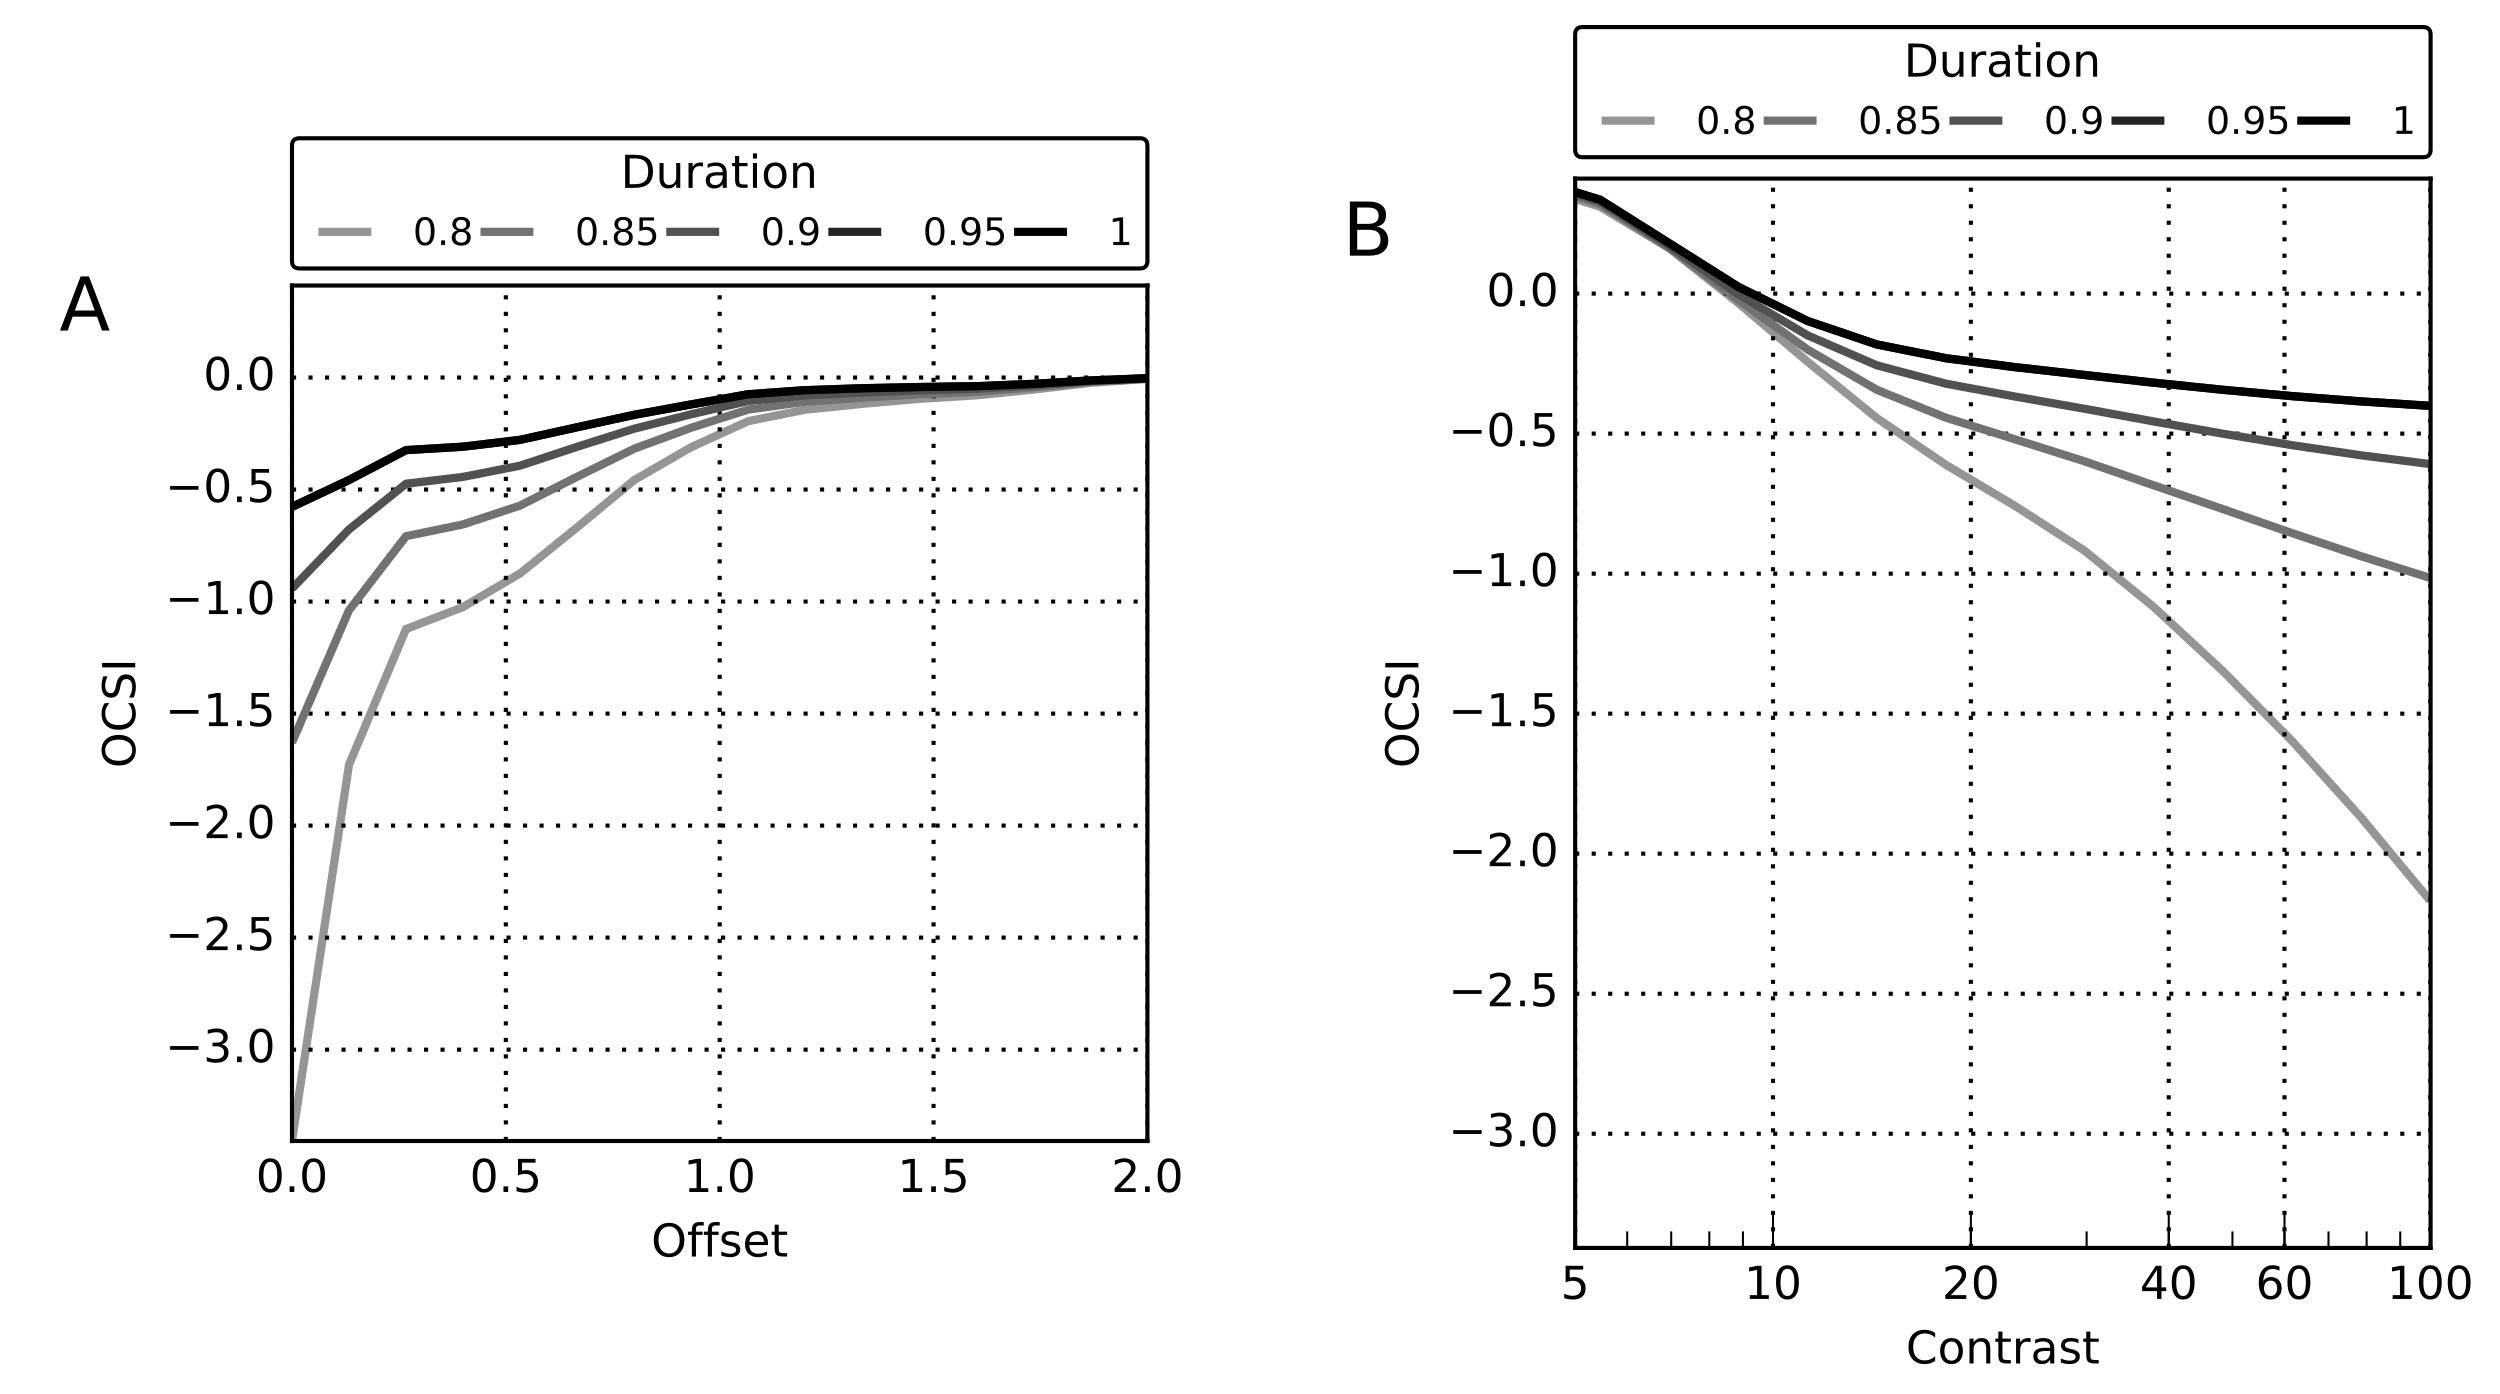 <?xml version="1.0" encoding="utf-8" standalone="no"?>
<!DOCTYPE svg PUBLIC "-//W3C//DTD SVG 1.1//EN"
  "http://www.w3.org/Graphics/SVG/1.1/DTD/svg11.dtd">
<!-- Created with matplotlib (http://matplotlib.org/) -->
<svg height="338pt" version="1.1" viewBox="0 0 606 338" width="606pt" xmlns="http://www.w3.org/2000/svg" xmlns:xlink="http://www.w3.org/1999/xlink">
 <defs>
  <style type="text/css">
*{stroke-linecap:butt;stroke-linejoin:round;stroke-miterlimit:100000;}
  </style>
 </defs>
 <g id="figure_1">
  <g id="patch_1">
   <path d="M 0 338.696 
L 606.807 338.696 
L 606.807 0 
L 0 0 
z
" style="fill:#ffffff;"/>
  </g>
  <g id="axes_1">
   <g id="patch_2">
    <path d="M 70.776 276.576 
L 278.136 276.576 
L 278.136 69.216 
L 70.776 69.216 
L 70.776 276.576 
z
" style="fill:none;"/>
   </g>
   <g id="line2d_1">
    <path clip-path="url(#pa024627ce8)" d="M 70.776 276.576 
L 84.6 185.37 
L 98.424 152.474 
L 112.248 147.143 
L 126.072 138.998 
L 139.896 127.823 
L 153.72 116.373 
L 167.544 108.387 
L 181.368 102.09 
L 195.192 99.302 
L 209.016 97.896 
L 222.84 96.672 
L 236.664 95.832 
L 250.488 94.427 
L 264.312 92.795 
L 278.136 91.844 
" style="fill:none;stroke:#959595;stroke-width:2.0;"/>
   </g>
   <g id="matplotlib.axis_1">
    <g id="xtick_1">
     <g id="line2d_2">
      <path clip-path="url(#pa024627ce8)" d="M 70.776 276.576 
L 70.776 69.216 
" style="fill:none;stroke:#000000;stroke-dasharray:1,3;stroke-dashoffset:0.0;"/>
     </g>
     <g id="line2d_3">
      <defs>
       <path d="M 0 0 
L 0 -0.1 
" id="m8f6ed2fef2" style="stroke:#000000;stroke-width:0.5;"/>
      </defs>
      <g>
       <use style="stroke:#000000;stroke-width:0.5;" x="70.776" xlink:href="#m8f6ed2fef2" y="276.576"/>
      </g>
     </g>
     <g id="text_1">
      <!-- 0.0 -->
      <defs>
       <path d="M 31.781 66.406 
Q 24.172 66.406 20.328 58.906 
Q 16.5 51.422 16.5 36.375 
Q 16.5 21.391 20.328 13.891 
Q 24.172 6.391 31.781 6.391 
Q 39.453 6.391 43.281 13.891 
Q 47.125 21.391 47.125 36.375 
Q 47.125 51.422 43.281 58.906 
Q 39.453 66.406 31.781 66.406 
M 31.781 74.219 
Q 44.047 74.219 50.516 64.516 
Q 56.984 54.828 56.984 36.375 
Q 56.984 17.969 50.516 8.266 
Q 44.047 -1.422 31.781 -1.422 
Q 19.531 -1.422 13.062 8.266 
Q 6.594 17.969 6.594 36.375 
Q 6.594 54.828 13.062 64.516 
Q 19.531 74.219 31.781 74.219 
" id="DejaVuSans-30"/>
       <path d="M 10.688 12.406 
L 21 12.406 
L 21 0 
L 10.688 0 
z
" id="DejaVuSans-2e"/>
      </defs>
      <g transform="translate(62.029 288.934)scale(0.11 -0.11)">
       <use xlink:href="#DejaVuSans-30"/>
       <use x="63.623" xlink:href="#DejaVuSans-2e"/>
       <use x="95.41" xlink:href="#DejaVuSans-30"/>
      </g>
     </g>
    </g>
    <g id="xtick_2">
     <g id="line2d_4">
      <path clip-path="url(#pa024627ce8)" d="M 122.616 276.576 
L 122.616 69.216 
" style="fill:none;stroke:#000000;stroke-dasharray:1,3;stroke-dashoffset:0.0;"/>
     </g>
     <g id="line2d_5">
      <g>
       <use style="stroke:#000000;stroke-width:0.5;" x="122.616" xlink:href="#m8f6ed2fef2" y="276.576"/>
      </g>
     </g>
     <g id="text_2">
      <!-- 0.5 -->
      <defs>
       <path d="M 10.797 72.906 
L 49.516 72.906 
L 49.516 64.594 
L 19.828 64.594 
L 19.828 46.734 
Q 21.969 47.469 24.109 47.828 
Q 26.266 48.188 28.422 48.188 
Q 40.625 48.188 47.75 41.5 
Q 54.891 34.812 54.891 23.391 
Q 54.891 11.625 47.562 5.094 
Q 40.234 -1.422 26.906 -1.422 
Q 22.312 -1.422 17.547 -0.641 
Q 12.797 0.141 7.719 1.703 
L 7.719 11.625 
Q 12.109 9.234 16.797 8.062 
Q 21.484 6.891 26.703 6.891 
Q 35.156 6.891 40.078 11.328 
Q 45.016 15.766 45.016 23.391 
Q 45.016 31 40.078 35.438 
Q 35.156 39.891 26.703 39.891 
Q 22.75 39.891 18.812 39.016 
Q 14.891 38.141 10.797 36.281 
z
" id="DejaVuSans-35"/>
      </defs>
      <g transform="translate(113.869 288.934)scale(0.11 -0.11)">
       <use xlink:href="#DejaVuSans-30"/>
       <use x="63.623" xlink:href="#DejaVuSans-2e"/>
       <use x="95.41" xlink:href="#DejaVuSans-35"/>
      </g>
     </g>
    </g>
    <g id="xtick_3">
     <g id="line2d_6">
      <path clip-path="url(#pa024627ce8)" d="M 174.456 276.576 
L 174.456 69.216 
" style="fill:none;stroke:#000000;stroke-dasharray:1,3;stroke-dashoffset:0.0;"/>
     </g>
     <g id="line2d_7">
      <g>
       <use style="stroke:#000000;stroke-width:0.5;" x="174.456" xlink:href="#m8f6ed2fef2" y="276.576"/>
      </g>
     </g>
     <g id="text_3">
      <!-- 1.0 -->
      <defs>
       <path d="M 12.406 8.297 
L 28.516 8.297 
L 28.516 63.922 
L 10.984 60.406 
L 10.984 69.391 
L 28.422 72.906 
L 38.281 72.906 
L 38.281 8.297 
L 54.391 8.297 
L 54.391 0 
L 12.406 0 
z
" id="DejaVuSans-31"/>
      </defs>
      <g transform="translate(165.709 288.934)scale(0.11 -0.11)">
       <use xlink:href="#DejaVuSans-31"/>
       <use x="63.623" xlink:href="#DejaVuSans-2e"/>
       <use x="95.41" xlink:href="#DejaVuSans-30"/>
      </g>
     </g>
    </g>
    <g id="xtick_4">
     <g id="line2d_8">
      <path clip-path="url(#pa024627ce8)" d="M 226.296 276.576 
L 226.296 69.216 
" style="fill:none;stroke:#000000;stroke-dasharray:1,3;stroke-dashoffset:0.0;"/>
     </g>
     <g id="line2d_9">
      <g>
       <use style="stroke:#000000;stroke-width:0.5;" x="226.296" xlink:href="#m8f6ed2fef2" y="276.576"/>
      </g>
     </g>
     <g id="text_4">
      <!-- 1.5 -->
      <g transform="translate(217.549 288.934)scale(0.11 -0.11)">
       <use xlink:href="#DejaVuSans-31"/>
       <use x="63.623" xlink:href="#DejaVuSans-2e"/>
       <use x="95.41" xlink:href="#DejaVuSans-35"/>
      </g>
     </g>
    </g>
    <g id="xtick_5">
     <g id="line2d_10">
      <path clip-path="url(#pa024627ce8)" d="M 278.136 276.576 
L 278.136 69.216 
" style="fill:none;stroke:#000000;stroke-dasharray:1,3;stroke-dashoffset:0.0;"/>
     </g>
     <g id="line2d_11">
      <g>
       <use style="stroke:#000000;stroke-width:0.5;" x="278.136" xlink:href="#m8f6ed2fef2" y="276.576"/>
      </g>
     </g>
     <g id="text_5">
      <!-- 2.0 -->
      <defs>
       <path d="M 19.188 8.297 
L 53.609 8.297 
L 53.609 0 
L 7.328 0 
L 7.328 8.297 
Q 12.938 14.109 22.625 23.891 
Q 32.328 33.688 34.812 36.531 
Q 39.547 41.844 41.422 45.531 
Q 43.312 49.219 43.312 52.781 
Q 43.312 58.594 39.234 62.25 
Q 35.156 65.922 28.609 65.922 
Q 23.969 65.922 18.812 64.312 
Q 13.672 62.703 7.812 59.422 
L 7.812 69.391 
Q 13.766 71.781 18.938 73 
Q 24.125 74.219 28.422 74.219 
Q 39.75 74.219 46.484 68.547 
Q 53.219 62.891 53.219 53.422 
Q 53.219 48.922 51.531 44.891 
Q 49.859 40.875 45.406 35.406 
Q 44.188 33.984 37.641 27.219 
Q 31.109 20.453 19.188 8.297 
" id="DejaVuSans-32"/>
      </defs>
      <g transform="translate(269.389 288.934)scale(0.11 -0.11)">
       <use xlink:href="#DejaVuSans-32"/>
       <use x="63.623" xlink:href="#DejaVuSans-2e"/>
       <use x="95.41" xlink:href="#DejaVuSans-30"/>
      </g>
     </g>
    </g>
    <g id="text_6">
     <!-- Offset -->
     <defs>
      <path d="M 37.109 75.984 
L 37.109 68.5 
L 28.516 68.5 
Q 23.688 68.5 21.797 66.547 
Q 19.922 64.594 19.922 59.516 
L 19.922 54.688 
L 34.719 54.688 
L 34.719 47.703 
L 19.922 47.703 
L 19.922 0 
L 10.891 0 
L 10.891 47.703 
L 2.297 47.703 
L 2.297 54.688 
L 10.891 54.688 
L 10.891 58.5 
Q 10.891 67.625 15.141 71.797 
Q 19.391 75.984 28.609 75.984 
z
" id="DejaVuSans-66"/>
      <path d="M 18.312 70.219 
L 18.312 54.688 
L 36.812 54.688 
L 36.812 47.703 
L 18.312 47.703 
L 18.312 18.016 
Q 18.312 11.328 20.141 9.422 
Q 21.969 7.516 27.594 7.516 
L 36.812 7.516 
L 36.812 0 
L 27.594 0 
Q 17.188 0 13.234 3.875 
Q 9.281 7.766 9.281 18.016 
L 9.281 47.703 
L 2.688 47.703 
L 2.688 54.688 
L 9.281 54.688 
L 9.281 70.219 
z
" id="DejaVuSans-74"/>
      <path d="M 39.406 66.219 
Q 28.656 66.219 22.328 58.203 
Q 16.016 50.203 16.016 36.375 
Q 16.016 22.609 22.328 14.594 
Q 28.656 6.594 39.406 6.594 
Q 50.141 6.594 56.422 14.594 
Q 62.703 22.609 62.703 36.375 
Q 62.703 50.203 56.422 58.203 
Q 50.141 66.219 39.406 66.219 
M 39.406 74.219 
Q 54.734 74.219 63.906 63.938 
Q 73.094 53.656 73.094 36.375 
Q 73.094 19.141 63.906 8.859 
Q 54.734 -1.422 39.406 -1.422 
Q 24.031 -1.422 14.812 8.828 
Q 5.609 19.094 5.609 36.375 
Q 5.609 53.656 14.812 63.938 
Q 24.031 74.219 39.406 74.219 
" id="DejaVuSans-4f"/>
      <path d="M 56.203 29.594 
L 56.203 25.203 
L 14.891 25.203 
Q 15.484 15.922 20.484 11.062 
Q 25.484 6.203 34.422 6.203 
Q 39.594 6.203 44.453 7.469 
Q 49.312 8.734 54.109 11.281 
L 54.109 2.781 
Q 49.266 0.734 44.188 -0.344 
Q 39.109 -1.422 33.891 -1.422 
Q 20.797 -1.422 13.156 6.188 
Q 5.516 13.812 5.516 26.812 
Q 5.516 40.234 12.766 48.109 
Q 20.016 56 32.328 56 
Q 43.359 56 49.781 48.891 
Q 56.203 41.797 56.203 29.594 
M 47.219 32.234 
Q 47.125 39.594 43.094 43.984 
Q 39.062 48.391 32.422 48.391 
Q 24.906 48.391 20.391 44.141 
Q 15.875 39.891 15.188 32.172 
z
" id="DejaVuSans-65"/>
      <path d="M 44.281 53.078 
L 44.281 44.578 
Q 40.484 46.531 36.375 47.5 
Q 32.281 48.484 27.875 48.484 
Q 21.188 48.484 17.844 46.438 
Q 14.5 44.391 14.5 40.281 
Q 14.5 37.156 16.891 35.375 
Q 19.281 33.594 26.516 31.984 
L 29.594 31.297 
Q 39.156 29.25 43.188 25.516 
Q 47.219 21.781 47.219 15.094 
Q 47.219 7.469 41.188 3.016 
Q 35.156 -1.422 24.609 -1.422 
Q 20.219 -1.422 15.453 -0.562 
Q 10.688 0.297 5.422 2 
L 5.422 11.281 
Q 10.406 8.688 15.234 7.391 
Q 20.062 6.109 24.812 6.109 
Q 31.156 6.109 34.562 8.281 
Q 37.984 10.453 37.984 14.406 
Q 37.984 18.062 35.516 20.016 
Q 33.062 21.969 24.703 23.781 
L 21.578 24.516 
Q 13.234 26.266 9.516 29.906 
Q 5.812 33.547 5.812 39.891 
Q 5.812 47.609 11.281 51.797 
Q 16.75 56 26.812 56 
Q 31.781 56 36.172 55.266 
Q 40.578 54.547 44.281 53.078 
" id="DejaVuSans-73"/>
     </defs>
     <g transform="translate(157.849 304.58)scale(0.11 -0.11)">
      <use xlink:href="#DejaVuSans-4f"/>
      <use x="78.711" xlink:href="#DejaVuSans-66"/>
      <use x="113.916" xlink:href="#DejaVuSans-66"/>
      <use x="149.121" xlink:href="#DejaVuSans-73"/>
      <use x="201.221" xlink:href="#DejaVuSans-65"/>
      <use x="262.744" xlink:href="#DejaVuSans-74"/>
     </g>
    </g>
   </g>
   <g id="matplotlib.axis_2">
    <g id="ytick_1">
     <g id="line2d_12">
      <path clip-path="url(#pa024627ce8)" d="M 70.776 254.434 
L 278.136 254.434 
" style="fill:none;stroke:#000000;stroke-dasharray:1,3;stroke-dashoffset:0.0;"/>
     </g>
     <g id="line2d_13">
      <defs>
       <path d="M 0 0 
L 0.1 0 
" id="md70d9ccca6" style="stroke:#000000;stroke-width:0.5;"/>
      </defs>
      <g>
       <use style="stroke:#000000;stroke-width:0.5;" x="70.776" xlink:href="#md70d9ccca6" y="254.434"/>
      </g>
     </g>
     <g id="text_7">
      <!-- −3.0 -->
      <defs>
       <path d="M 40.578 39.312 
Q 47.656 37.797 51.625 33 
Q 55.609 28.219 55.609 21.188 
Q 55.609 10.406 48.188 4.484 
Q 40.766 -1.422 27.094 -1.422 
Q 22.516 -1.422 17.656 -0.516 
Q 12.797 0.391 7.625 2.203 
L 7.625 11.719 
Q 11.719 9.328 16.594 8.109 
Q 21.484 6.891 26.812 6.891 
Q 36.078 6.891 40.938 10.547 
Q 45.797 14.203 45.797 21.188 
Q 45.797 27.641 41.281 31.266 
Q 36.766 34.906 28.719 34.906 
L 20.219 34.906 
L 20.219 43.016 
L 29.109 43.016 
Q 36.375 43.016 40.234 45.922 
Q 44.094 48.828 44.094 54.297 
Q 44.094 59.906 40.109 62.906 
Q 36.141 65.922 28.719 65.922 
Q 24.656 65.922 20.016 65.031 
Q 15.375 64.156 9.812 62.312 
L 9.812 71.094 
Q 15.438 72.656 20.344 73.438 
Q 25.25 74.219 29.594 74.219 
Q 40.828 74.219 47.359 69.109 
Q 53.906 64.016 53.906 55.328 
Q 53.906 49.266 50.438 45.094 
Q 46.969 40.922 40.578 39.312 
" id="DejaVuSans-33"/>
       <path d="M 10.594 35.5 
L 73.188 35.5 
L 73.188 27.203 
L 10.594 27.203 
z
" id="DejaVuSans-2212"/>
      </defs>
      <g transform="translate(40.065 257.469)scale(0.11 -0.11)">
       <use xlink:href="#DejaVuSans-2212"/>
       <use x="83.789" xlink:href="#DejaVuSans-33"/>
       <use x="147.412" xlink:href="#DejaVuSans-2e"/>
       <use x="179.199" xlink:href="#DejaVuSans-30"/>
      </g>
     </g>
    </g>
    <g id="ytick_2">
     <g id="line2d_14">
      <path clip-path="url(#pa024627ce8)" d="M 70.776 227.28 
L 278.136 227.28 
" style="fill:none;stroke:#000000;stroke-dasharray:1,3;stroke-dashoffset:0.0;"/>
     </g>
     <g id="line2d_15">
      <g>
       <use style="stroke:#000000;stroke-width:0.5;" x="70.776" xlink:href="#md70d9ccca6" y="227.28"/>
      </g>
     </g>
     <g id="text_8">
      <!-- −2.5 -->
      <g transform="translate(40.065 230.316)scale(0.11 -0.11)">
       <use xlink:href="#DejaVuSans-2212"/>
       <use x="83.789" xlink:href="#DejaVuSans-32"/>
       <use x="147.412" xlink:href="#DejaVuSans-2e"/>
       <use x="179.199" xlink:href="#DejaVuSans-35"/>
      </g>
     </g>
    </g>
    <g id="ytick_3">
     <g id="line2d_16">
      <path clip-path="url(#pa024627ce8)" d="M 70.776 200.127 
L 278.136 200.127 
" style="fill:none;stroke:#000000;stroke-dasharray:1,3;stroke-dashoffset:0.0;"/>
     </g>
     <g id="line2d_17">
      <g>
       <use style="stroke:#000000;stroke-width:0.5;" x="70.776" xlink:href="#md70d9ccca6" y="200.127"/>
      </g>
     </g>
     <g id="text_9">
      <!-- −2.0 -->
      <g transform="translate(40.065 203.162)scale(0.11 -0.11)">
       <use xlink:href="#DejaVuSans-2212"/>
       <use x="83.789" xlink:href="#DejaVuSans-32"/>
       <use x="147.412" xlink:href="#DejaVuSans-2e"/>
       <use x="179.199" xlink:href="#DejaVuSans-30"/>
      </g>
     </g>
    </g>
    <g id="ytick_4">
     <g id="line2d_18">
      <path clip-path="url(#pa024627ce8)" d="M 70.776 172.973 
L 278.136 172.973 
" style="fill:none;stroke:#000000;stroke-dasharray:1,3;stroke-dashoffset:0.0;"/>
     </g>
     <g id="line2d_19">
      <g>
       <use style="stroke:#000000;stroke-width:0.5;" x="70.776" xlink:href="#md70d9ccca6" y="172.973"/>
      </g>
     </g>
     <g id="text_10">
      <!-- −1.5 -->
      <g transform="translate(40.065 176.009)scale(0.11 -0.11)">
       <use xlink:href="#DejaVuSans-2212"/>
       <use x="83.789" xlink:href="#DejaVuSans-31"/>
       <use x="147.412" xlink:href="#DejaVuSans-2e"/>
       <use x="179.199" xlink:href="#DejaVuSans-35"/>
      </g>
     </g>
    </g>
    <g id="ytick_5">
     <g id="line2d_20">
      <path clip-path="url(#pa024627ce8)" d="M 70.776 145.82 
L 278.136 145.82 
" style="fill:none;stroke:#000000;stroke-dasharray:1,3;stroke-dashoffset:0.0;"/>
     </g>
     <g id="line2d_21">
      <g>
       <use style="stroke:#000000;stroke-width:0.5;" x="70.776" xlink:href="#md70d9ccca6" y="145.82"/>
      </g>
     </g>
     <g id="text_11">
      <!-- −1.0 -->
      <g transform="translate(40.065 148.855)scale(0.11 -0.11)">
       <use xlink:href="#DejaVuSans-2212"/>
       <use x="83.789" xlink:href="#DejaVuSans-31"/>
       <use x="147.412" xlink:href="#DejaVuSans-2e"/>
       <use x="179.199" xlink:href="#DejaVuSans-30"/>
      </g>
     </g>
    </g>
    <g id="ytick_6">
     <g id="line2d_22">
      <path clip-path="url(#pa024627ce8)" d="M 70.776 118.666 
L 278.136 118.666 
" style="fill:none;stroke:#000000;stroke-dasharray:1,3;stroke-dashoffset:0.0;"/>
     </g>
     <g id="line2d_23">
      <g>
       <use style="stroke:#000000;stroke-width:0.5;" x="70.776" xlink:href="#md70d9ccca6" y="118.666"/>
      </g>
     </g>
     <g id="text_12">
      <!-- −0.5 -->
      <g transform="translate(40.065 121.702)scale(0.11 -0.11)">
       <use xlink:href="#DejaVuSans-2212"/>
       <use x="83.789" xlink:href="#DejaVuSans-30"/>
       <use x="147.412" xlink:href="#DejaVuSans-2e"/>
       <use x="179.199" xlink:href="#DejaVuSans-35"/>
      </g>
     </g>
    </g>
    <g id="ytick_7">
     <g id="line2d_24">
      <path clip-path="url(#pa024627ce8)" d="M 70.776 91.513 
L 278.136 91.513 
" style="fill:none;stroke:#000000;stroke-dasharray:1,3;stroke-dashoffset:0.0;"/>
     </g>
     <g id="line2d_25">
      <g>
       <use style="stroke:#000000;stroke-width:0.5;" x="70.776" xlink:href="#md70d9ccca6" y="91.513"/>
      </g>
     </g>
     <g id="text_13">
      <!-- 0.0 -->
      <g transform="translate(49.283 94.548)scale(0.11 -0.11)">
       <use xlink:href="#DejaVuSans-30"/>
       <use x="63.623" xlink:href="#DejaVuSans-2e"/>
       <use x="95.41" xlink:href="#DejaVuSans-30"/>
      </g>
     </g>
    </g>
    <g id="text_14">
     <!-- OCSI -->
     <defs>
      <path d="M 53.516 70.516 
L 53.516 60.891 
Q 47.906 63.578 42.922 64.891 
Q 37.938 66.219 33.297 66.219 
Q 25.25 66.219 20.875 63.094 
Q 16.5 59.969 16.5 54.203 
Q 16.5 49.359 19.406 46.891 
Q 22.312 44.438 30.422 42.922 
L 36.375 41.703 
Q 47.406 39.594 52.656 34.297 
Q 57.906 29 57.906 20.125 
Q 57.906 9.516 50.797 4.047 
Q 43.703 -1.422 29.984 -1.422 
Q 24.812 -1.422 18.969 -0.25 
Q 13.141 0.922 6.891 3.219 
L 6.891 13.375 
Q 12.891 10.016 18.656 8.297 
Q 24.422 6.594 29.984 6.594 
Q 38.422 6.594 43.016 9.906 
Q 47.609 13.234 47.609 19.391 
Q 47.609 24.75 44.312 27.781 
Q 41.016 30.812 33.5 32.328 
L 27.484 33.5 
Q 16.453 35.688 11.516 40.375 
Q 6.594 45.062 6.594 53.422 
Q 6.594 63.094 13.406 68.656 
Q 20.219 74.219 32.172 74.219 
Q 37.312 74.219 42.625 73.281 
Q 47.953 72.359 53.516 70.516 
" id="DejaVuSans-53"/>
      <path d="M 9.812 72.906 
L 19.672 72.906 
L 19.672 0 
L 9.812 0 
z
" id="DejaVuSans-49"/>
      <path d="M 64.406 67.281 
L 64.406 56.891 
Q 59.422 61.531 53.781 63.812 
Q 48.141 66.109 41.797 66.109 
Q 29.297 66.109 22.656 58.469 
Q 16.016 50.828 16.016 36.375 
Q 16.016 21.969 22.656 14.328 
Q 29.297 6.688 41.797 6.688 
Q 48.141 6.688 53.781 8.984 
Q 59.422 11.281 64.406 15.922 
L 64.406 5.609 
Q 59.234 2.094 53.438 0.328 
Q 47.656 -1.422 41.219 -1.422 
Q 24.656 -1.422 15.125 8.703 
Q 5.609 18.844 5.609 36.375 
Q 5.609 53.953 15.125 64.078 
Q 24.656 74.219 41.219 74.219 
Q 47.75 74.219 53.531 72.484 
Q 59.328 70.75 64.406 67.281 
" id="DejaVuSans-43"/>
     </defs>
     <g transform="translate(32.777 186.18)rotate(-90.0)scale(0.11 -0.11)">
      <use xlink:href="#DejaVuSans-4f"/>
      <use x="78.711" xlink:href="#DejaVuSans-43"/>
      <use x="148.535" xlink:href="#DejaVuSans-53"/>
      <use x="212.012" xlink:href="#DejaVuSans-49"/>
     </g>
    </g>
   </g>
   <g id="line2d_26">
    <path clip-path="url(#pa024627ce8)" d="M 70.776 179.98 
L 84.6 147.935 
L 98.424 129.967 
L 112.248 127.109 
L 126.072 122.548 
L 139.896 115.558 
L 153.72 108.763 
L 167.544 103.675 
L 181.368 99.283 
L 195.192 97.37 
L 209.016 96.417 
L 222.84 95.575 
L 236.664 94.974 
L 250.488 93.901 
L 264.312 92.575 
L 278.136 91.782 
" style="fill:none;stroke:#727272;stroke-width:2.0;"/>
   </g>
   <g id="line2d_27">
    <path clip-path="url(#pa024627ce8)" d="M 70.776 142.672 
L 84.6 128.337 
L 98.424 117.252 
L 112.248 115.595 
L 126.072 112.868 
L 139.896 108.299 
L 153.72 103.916 
L 167.544 100.416 
L 181.368 97.184 
L 195.192 95.84 
L 209.016 95.165 
L 222.84 94.626 
L 236.664 94.236 
L 250.488 93.445 
L 264.312 92.386 
L 278.136 91.728 
" style="fill:none;stroke:#515151;stroke-width:2.0;"/>
   </g>
   <g id="patch_3">
    <path d="M 70.776 69.216 
L 278.136 69.216 
" style="fill:none;stroke:#000000;stroke-linecap:square;stroke-linejoin:miter;"/>
   </g>
   <g id="patch_4">
    <path d="M 278.136 276.576 
L 278.136 69.216 
" style="fill:none;stroke:#000000;stroke-linecap:square;stroke-linejoin:miter;"/>
   </g>
   <g id="patch_5">
    <path d="M 70.776 276.576 
L 278.136 276.576 
" style="fill:none;stroke:#000000;stroke-linecap:square;stroke-linejoin:miter;"/>
   </g>
   <g id="patch_6">
    <path d="M 70.776 276.576 
L 70.776 69.216 
" style="fill:none;stroke:#000000;stroke-linecap:square;stroke-linejoin:miter;"/>
   </g>
   <g id="line2d_28">
    <path clip-path="url(#pa024627ce8)" d="M 70.776 122.869 
L 84.6 116.35 
L 98.424 109.104 
L 112.248 108.274 
L 126.072 106.618 
L 139.896 103.562 
L 153.72 100.55 
L 167.544 98.025 
L 181.368 95.563 
L 195.192 94.577 
L 209.016 94.113 
L 222.84 93.821 
L 236.664 93.613 
L 250.488 93.054 
L 264.312 92.222 
L 278.136 91.678 
" style="fill:none;stroke:#242424;stroke-width:2.0;"/>
   </g>
   <g id="line2d_29">
    <path clip-path="url(#pa024627ce8)" d="M 70.776 122.869 
L 84.6 116.35 
L 98.424 109.104 
L 112.248 108.274 
L 126.072 106.618 
L 139.896 103.562 
L 153.72 100.55 
L 167.544 98.025 
L 181.368 95.563 
L 195.192 94.577 
L 209.016 94.113 
L 222.84 93.821 
L 236.664 93.613 
L 250.488 93.054 
L 264.312 92.222 
L 278.136 91.678 
" style="fill:none;stroke:#000000;stroke-width:2.0;"/>
   </g>
   <g id="text_15">
    <!-- A -->
    <defs>
     <path d="M 34.188 63.188 
L 20.797 26.906 
L 47.609 26.906 
z
M 28.609 72.906 
L 39.797 72.906 
L 67.578 0 
L 57.328 0 
L 50.688 18.703 
L 17.828 18.703 
L 11.188 0 
L 0.781 0 
z
" id="DejaVuSans-41"/>
    </defs>
    <g transform="translate(14.4 80.12)scale(0.18 -0.18)">
     <use xlink:href="#DejaVuSans-41"/>
    </g>
   </g>
   <g id="legend_1">
    <g id="patch_7">
     <path d="M 72.609 65.069 
L 276.303 65.069 
Q 278.136 65.069 278.136 63.236 
L 278.136 35.343 
Q 278.136 33.511 276.303 33.511 
L 72.609 33.511 
Q 70.776 33.511 70.776 35.343 
L 70.776 63.236 
Q 70.776 65.069 72.609 65.069 
z
" style="fill:#ffffff;stroke:#000000;stroke-linejoin:miter;"/>
    </g>
    <g id="text_16">
     <!-- Duration -->
     <defs>
      <path d="M 30.609 48.391 
Q 23.391 48.391 19.188 42.75 
Q 14.984 37.109 14.984 27.297 
Q 14.984 17.484 19.156 11.844 
Q 23.344 6.203 30.609 6.203 
Q 37.797 6.203 41.984 11.859 
Q 46.188 17.531 46.188 27.297 
Q 46.188 37.016 41.984 42.703 
Q 37.797 48.391 30.609 48.391 
M 30.609 56 
Q 42.328 56 49.016 48.375 
Q 55.719 40.766 55.719 27.297 
Q 55.719 13.875 49.016 6.219 
Q 42.328 -1.422 30.609 -1.422 
Q 18.844 -1.422 12.172 6.219 
Q 5.516 13.875 5.516 27.297 
Q 5.516 40.766 12.172 48.375 
Q 18.844 56 30.609 56 
" id="DejaVuSans-6f"/>
      <path d="M 54.891 33.016 
L 54.891 0 
L 45.906 0 
L 45.906 32.719 
Q 45.906 40.484 42.875 44.328 
Q 39.844 48.188 33.797 48.188 
Q 26.516 48.188 22.312 43.547 
Q 18.109 38.922 18.109 30.906 
L 18.109 0 
L 9.078 0 
L 9.078 54.688 
L 18.109 54.688 
L 18.109 46.188 
Q 21.344 51.125 25.703 53.562 
Q 30.078 56 35.797 56 
Q 45.219 56 50.047 50.172 
Q 54.891 44.344 54.891 33.016 
" id="DejaVuSans-6e"/>
      <path d="M 19.672 64.797 
L 19.672 8.109 
L 31.594 8.109 
Q 46.688 8.109 53.688 14.938 
Q 60.688 21.781 60.688 36.531 
Q 60.688 51.172 53.688 57.984 
Q 46.688 64.797 31.594 64.797 
z
M 9.812 72.906 
L 30.078 72.906 
Q 51.266 72.906 61.172 64.094 
Q 71.094 55.281 71.094 36.531 
Q 71.094 17.672 61.125 8.828 
Q 51.172 0 30.078 0 
L 9.812 0 
z
" id="DejaVuSans-44"/>
      <path d="M 9.422 54.688 
L 18.406 54.688 
L 18.406 0 
L 9.422 0 
z
M 9.422 75.984 
L 18.406 75.984 
L 18.406 64.594 
L 9.422 64.594 
z
" id="DejaVuSans-69"/>
      <path d="M 8.5 21.578 
L 8.5 54.688 
L 17.484 54.688 
L 17.484 21.922 
Q 17.484 14.156 20.5 10.266 
Q 23.531 6.391 29.594 6.391 
Q 36.859 6.391 41.078 11.031 
Q 45.312 15.672 45.312 23.688 
L 45.312 54.688 
L 54.297 54.688 
L 54.297 0 
L 45.312 0 
L 45.312 8.406 
Q 42.047 3.422 37.719 1 
Q 33.406 -1.422 27.688 -1.422 
Q 18.266 -1.422 13.375 4.438 
Q 8.5 10.297 8.5 21.578 
M 31.109 56 
z
" id="DejaVuSans-75"/>
      <path d="M 41.109 46.297 
Q 39.594 47.172 37.812 47.578 
Q 36.031 48 33.891 48 
Q 26.266 48 22.188 43.047 
Q 18.109 38.094 18.109 28.812 
L 18.109 0 
L 9.078 0 
L 9.078 54.688 
L 18.109 54.688 
L 18.109 46.188 
Q 20.953 51.172 25.484 53.578 
Q 30.031 56 36.531 56 
Q 37.453 56 38.578 55.875 
Q 39.703 55.766 41.062 55.516 
z
" id="DejaVuSans-72"/>
      <path d="M 34.281 27.484 
Q 23.391 27.484 19.188 25 
Q 14.984 22.516 14.984 16.5 
Q 14.984 11.719 18.141 8.906 
Q 21.297 6.109 26.703 6.109 
Q 34.188 6.109 38.703 11.406 
Q 43.219 16.703 43.219 25.484 
L 43.219 27.484 
z
M 52.203 31.203 
L 52.203 0 
L 43.219 0 
L 43.219 8.297 
Q 40.141 3.328 35.547 0.953 
Q 30.953 -1.422 24.312 -1.422 
Q 15.922 -1.422 10.953 3.297 
Q 6 8.016 6 15.922 
Q 6 25.141 12.172 29.828 
Q 18.359 34.516 30.609 34.516 
L 43.219 34.516 
L 43.219 35.406 
Q 43.219 41.609 39.141 45 
Q 35.062 48.391 27.688 48.391 
Q 23 48.391 18.547 47.266 
Q 14.109 46.141 10.016 43.891 
L 10.016 52.203 
Q 14.938 54.109 19.578 55.047 
Q 24.219 56 28.609 56 
Q 40.484 56 46.344 49.844 
Q 52.203 43.703 52.203 31.203 
" id="DejaVuSans-61"/>
     </defs>
     <g transform="translate(150.456 45.534)scale(0.11 -0.11)">
      <use xlink:href="#DejaVuSans-44"/>
      <use x="77.002" xlink:href="#DejaVuSans-75"/>
      <use x="140.381" xlink:href="#DejaVuSans-72"/>
      <use x="181.494" xlink:href="#DejaVuSans-61"/>
      <use x="242.773" xlink:href="#DejaVuSans-74"/>
      <use x="281.982" xlink:href="#DejaVuSans-69"/>
      <use x="309.766" xlink:href="#DejaVuSans-6f"/>
      <use x="370.947" xlink:href="#DejaVuSans-6e"/>
     </g>
    </g>
    <g id="line2d_30">
     <path d="M 77.19 56.196 
L 90.018 56.196 
" style="fill:none;stroke:#959595;stroke-width:2.0;"/>
    </g>
    <g id="line2d_31"/>
    <g id="text_17">
     <!-- 0.8 -->
     <defs>
      <path d="M 31.781 34.625 
Q 24.75 34.625 20.719 30.859 
Q 16.703 27.094 16.703 20.516 
Q 16.703 13.922 20.719 10.156 
Q 24.75 6.391 31.781 6.391 
Q 38.812 6.391 42.859 10.172 
Q 46.922 13.969 46.922 20.516 
Q 46.922 27.094 42.891 30.859 
Q 38.875 34.625 31.781 34.625 
M 21.922 38.812 
Q 15.578 40.375 12.031 44.719 
Q 8.5 49.078 8.5 55.328 
Q 8.5 64.062 14.719 69.141 
Q 20.953 74.219 31.781 74.219 
Q 42.672 74.219 48.875 69.141 
Q 55.078 64.062 55.078 55.328 
Q 55.078 49.078 51.531 44.719 
Q 48 40.375 41.703 38.812 
Q 48.828 37.156 52.797 32.312 
Q 56.781 27.484 56.781 20.516 
Q 56.781 9.906 50.312 4.234 
Q 43.844 -1.422 31.781 -1.422 
Q 19.734 -1.422 13.25 4.234 
Q 6.781 9.906 6.781 20.516 
Q 6.781 27.484 10.781 32.312 
Q 14.797 37.156 21.922 38.812 
M 18.312 54.391 
Q 18.312 48.734 21.844 45.562 
Q 25.391 42.391 31.781 42.391 
Q 38.141 42.391 41.719 45.562 
Q 45.312 48.734 45.312 54.391 
Q 45.312 60.062 41.719 63.234 
Q 38.141 66.406 31.781 66.406 
Q 25.391 66.406 21.844 63.234 
Q 18.312 60.062 18.312 54.391 
" id="DejaVuSans-38"/>
     </defs>
     <g transform="translate(100.098 59.404)scale(0.092 -0.092)">
      <use xlink:href="#DejaVuSans-30"/>
      <use x="63.623" xlink:href="#DejaVuSans-2e"/>
      <use x="95.41" xlink:href="#DejaVuSans-38"/>
     </g>
    </g>
    <g id="line2d_32">
     <path d="M 116.471 56.196 
L 129.299 56.196 
" style="fill:none;stroke:#727272;stroke-width:2.0;"/>
    </g>
    <g id="line2d_33"/>
    <g id="text_18">
     <!-- 0.85 -->
     <g transform="translate(139.378 59.404)scale(0.092 -0.092)">
      <use xlink:href="#DejaVuSans-30"/>
      <use x="63.623" xlink:href="#DejaVuSans-2e"/>
      <use x="95.41" xlink:href="#DejaVuSans-38"/>
      <use x="159.033" xlink:href="#DejaVuSans-35"/>
     </g>
    </g>
    <g id="line2d_34">
     <path d="M 161.502 56.196 
L 174.33 56.196 
" style="fill:none;stroke:#515151;stroke-width:2.0;"/>
    </g>
    <g id="line2d_35"/>
    <g id="text_19">
     <!-- 0.9 -->
     <defs>
      <path d="M 10.984 1.516 
L 10.984 10.5 
Q 14.703 8.734 18.5 7.812 
Q 22.312 6.891 25.984 6.891 
Q 35.75 6.891 40.891 13.453 
Q 46.047 20.016 46.781 33.406 
Q 43.953 29.203 39.594 26.953 
Q 35.25 24.703 29.984 24.703 
Q 19.047 24.703 12.672 31.312 
Q 6.297 37.938 6.297 49.422 
Q 6.297 60.641 12.938 67.422 
Q 19.578 74.219 30.609 74.219 
Q 43.266 74.219 49.922 64.516 
Q 56.594 54.828 56.594 36.375 
Q 56.594 19.141 48.406 8.859 
Q 40.234 -1.422 26.422 -1.422 
Q 22.703 -1.422 18.891 -0.688 
Q 15.094 0.047 10.984 1.516 
M 30.609 32.422 
Q 37.25 32.422 41.125 36.953 
Q 45.016 41.5 45.016 49.422 
Q 45.016 57.281 41.125 61.844 
Q 37.25 66.406 30.609 66.406 
Q 23.969 66.406 20.094 61.844 
Q 16.219 57.281 16.219 49.422 
Q 16.219 41.5 20.094 36.953 
Q 23.969 32.422 30.609 32.422 
" id="DejaVuSans-39"/>
     </defs>
     <g transform="translate(184.409 59.404)scale(0.092 -0.092)">
      <use xlink:href="#DejaVuSans-30"/>
      <use x="63.623" xlink:href="#DejaVuSans-2e"/>
      <use x="95.41" xlink:href="#DejaVuSans-39"/>
     </g>
    </g>
    <g id="line2d_36">
     <path d="M 200.782 56.196 
L 213.611 56.196 
" style="fill:none;stroke:#242424;stroke-width:2.0;"/>
    </g>
    <g id="line2d_37"/>
    <g id="text_20">
     <!-- 0.95 -->
     <g transform="translate(223.69 59.404)scale(0.092 -0.092)">
      <use xlink:href="#DejaVuSans-30"/>
      <use x="63.623" xlink:href="#DejaVuSans-2e"/>
      <use x="95.41" xlink:href="#DejaVuSans-39"/>
      <use x="159.033" xlink:href="#DejaVuSans-35"/>
     </g>
    </g>
    <g id="line2d_38">
     <path d="M 245.813 56.196 
L 258.642 56.196 
" style="fill:none;stroke:#000000;stroke-width:2.0;"/>
    </g>
    <g id="line2d_39"/>
    <g id="text_21">
     <!-- 1 -->
     <g transform="translate(268.721 59.404)scale(0.092 -0.092)">
      <use xlink:href="#DejaVuSans-31"/>
     </g>
    </g>
   </g>
  </g>
  <g id="axes_2">
   <g id="patch_8">
    <path d="M 381.816 302.496 
L 589.176 302.496 
L 589.176 43.296 
L 381.816 43.296 
L 381.816 302.496 
z
" style="fill:none;"/>
   </g>
   <g id="line2d_40">
    <path clip-path="url(#p122d6537e0)" d="M 354.307 45.46 
L 371.079 44.79 
L 387.85 50.128 
L 404.621 60.216 
L 421.393 73.487 
L 438.164 87.692 
L 454.936 101.334 
L 471.707 112.683 
L 488.478 122.657 
L 505.25 133.456 
L 522.021 147.1 
L 538.793 162.642 
L 555.564 179.588 
L 572.335 198.166 
L 589.107 218.364 
" style="fill:none;stroke:#959595;stroke-width:2.0;"/>
   </g>
   <g id="matplotlib.axis_3">
    <g id="xtick_6">
     <g id="line2d_41">
      <path clip-path="url(#p122d6537e0)" d="M 381.816 302.496 
L 381.816 43.296 
" style="fill:none;stroke:#000000;stroke-dasharray:1,3;stroke-dashoffset:0.0;"/>
     </g>
     <g id="line2d_42">
      <defs>
       <path d="M 0 0 
L 0 -8 
" id="ma795a91bbd" style="stroke:#000000;stroke-width:0.5;"/>
      </defs>
      <g>
       <use style="stroke:#000000;stroke-width:0.5;" x="381.816" xlink:href="#ma795a91bbd" y="302.496"/>
      </g>
     </g>
     <g id="text_22">
      <!-- 5 -->
      <g transform="translate(378.317 314.854)scale(0.11 -0.11)">
       <use xlink:href="#DejaVuSans-35"/>
      </g>
     </g>
    </g>
    <g id="xtick_7">
     <g id="line2d_43">
      <path clip-path="url(#p122d6537e0)" d="M 429.779 302.496 
L 429.779 43.296 
" style="fill:none;stroke:#000000;stroke-dasharray:1,3;stroke-dashoffset:0.0;"/>
     </g>
     <g id="line2d_44">
      <g>
       <use style="stroke:#000000;stroke-width:0.5;" x="429.779" xlink:href="#ma795a91bbd" y="302.496"/>
      </g>
     </g>
     <g id="text_23">
      <!-- 10 -->
      <g transform="translate(422.78 314.854)scale(0.11 -0.11)">
       <use xlink:href="#DejaVuSans-31"/>
       <use x="63.623" xlink:href="#DejaVuSans-30"/>
      </g>
     </g>
    </g>
    <g id="xtick_8">
     <g id="line2d_45">
      <path clip-path="url(#p122d6537e0)" d="M 477.741 302.496 
L 477.741 43.296 
" style="fill:none;stroke:#000000;stroke-dasharray:1,3;stroke-dashoffset:0.0;"/>
     </g>
     <g id="line2d_46">
      <g>
       <use style="stroke:#000000;stroke-width:0.5;" x="477.741" xlink:href="#ma795a91bbd" y="302.496"/>
      </g>
     </g>
     <g id="text_24">
      <!-- 20 -->
      <g transform="translate(470.742 314.854)scale(0.11 -0.11)">
       <use xlink:href="#DejaVuSans-32"/>
       <use x="63.623" xlink:href="#DejaVuSans-30"/>
      </g>
     </g>
    </g>
    <g id="xtick_9">
     <g id="line2d_47">
      <path clip-path="url(#p122d6537e0)" d="M 525.704 302.496 
L 525.704 43.296 
" style="fill:none;stroke:#000000;stroke-dasharray:1,3;stroke-dashoffset:0.0;"/>
     </g>
     <g id="line2d_48">
      <g>
       <use style="stroke:#000000;stroke-width:0.5;" x="525.704" xlink:href="#ma795a91bbd" y="302.496"/>
      </g>
     </g>
     <g id="text_25">
      <!-- 40 -->
      <defs>
       <path d="M 37.797 64.312 
L 12.891 25.391 
L 37.797 25.391 
z
M 35.203 72.906 
L 47.609 72.906 
L 47.609 25.391 
L 58.016 25.391 
L 58.016 17.188 
L 47.609 17.188 
L 47.609 0 
L 37.797 0 
L 37.797 17.188 
L 4.891 17.188 
L 4.891 26.703 
z
" id="DejaVuSans-34"/>
      </defs>
      <g transform="translate(518.705 314.854)scale(0.11 -0.11)">
       <use xlink:href="#DejaVuSans-34"/>
       <use x="63.623" xlink:href="#DejaVuSans-30"/>
      </g>
     </g>
    </g>
    <g id="xtick_10">
     <g id="line2d_49">
      <path clip-path="url(#p122d6537e0)" d="M 553.76 302.496 
L 553.76 43.296 
" style="fill:none;stroke:#000000;stroke-dasharray:1,3;stroke-dashoffset:0.0;"/>
     </g>
     <g id="line2d_50">
      <g>
       <use style="stroke:#000000;stroke-width:0.5;" x="553.76" xlink:href="#ma795a91bbd" y="302.496"/>
      </g>
     </g>
     <g id="text_26">
      <!-- 60 -->
      <defs>
       <path d="M 33.016 40.375 
Q 26.375 40.375 22.484 35.828 
Q 18.609 31.297 18.609 23.391 
Q 18.609 15.531 22.484 10.953 
Q 26.375 6.391 33.016 6.391 
Q 39.656 6.391 43.531 10.953 
Q 47.406 15.531 47.406 23.391 
Q 47.406 31.297 43.531 35.828 
Q 39.656 40.375 33.016 40.375 
M 52.594 71.297 
L 52.594 62.312 
Q 48.875 64.062 45.094 64.984 
Q 41.312 65.922 37.594 65.922 
Q 27.828 65.922 22.672 59.328 
Q 17.531 52.734 16.797 39.406 
Q 19.672 43.656 24.016 45.922 
Q 28.375 48.188 33.594 48.188 
Q 44.578 48.188 50.953 41.516 
Q 57.328 34.859 57.328 23.391 
Q 57.328 12.156 50.688 5.359 
Q 44.047 -1.422 33.016 -1.422 
Q 20.359 -1.422 13.672 8.266 
Q 6.984 17.969 6.984 36.375 
Q 6.984 53.656 15.188 63.938 
Q 23.391 74.219 37.203 74.219 
Q 40.922 74.219 44.703 73.484 
Q 48.484 72.75 52.594 71.297 
" id="DejaVuSans-36"/>
      </defs>
      <g transform="translate(546.761 314.854)scale(0.11 -0.11)">
       <use xlink:href="#DejaVuSans-36"/>
       <use x="63.623" xlink:href="#DejaVuSans-30"/>
      </g>
     </g>
    </g>
    <g id="xtick_11">
     <g id="line2d_51">
      <path clip-path="url(#p122d6537e0)" d="M 589.107 302.496 
L 589.107 43.296 
" style="fill:none;stroke:#000000;stroke-dasharray:1,3;stroke-dashoffset:0.0;"/>
     </g>
     <g id="line2d_52">
      <g>
       <use style="stroke:#000000;stroke-width:0.5;" x="589.107" xlink:href="#ma795a91bbd" y="302.496"/>
      </g>
     </g>
     <g id="text_27">
      <!-- 100 -->
      <g transform="translate(578.609 314.854)scale(0.11 -0.11)">
       <use xlink:href="#DejaVuSans-31"/>
       <use x="63.623" xlink:href="#DejaVuSans-30"/>
       <use x="127.246" xlink:href="#DejaVuSans-30"/>
      </g>
     </g>
    </g>
    <g id="xtick_12">
     <g id="line2d_53">
      <defs>
       <path d="M 0 0 
L 0 -4 
" id="mb969ebc4be" style="stroke:#000000;stroke-width:0.5;"/>
      </defs>
      <g>
       <use style="stroke:#000000;stroke-width:0.5;" x="381.816" xlink:href="#mb969ebc4be" y="302.496"/>
      </g>
     </g>
    </g>
    <g id="xtick_13">
     <g id="line2d_54">
      <g>
       <use style="stroke:#000000;stroke-width:0.5;" x="394.432" xlink:href="#mb969ebc4be" y="302.496"/>
      </g>
     </g>
    </g>
    <g id="xtick_14">
     <g id="line2d_55">
      <g>
       <use style="stroke:#000000;stroke-width:0.5;" x="405.098" xlink:href="#mb969ebc4be" y="302.496"/>
      </g>
     </g>
    </g>
    <g id="xtick_15">
     <g id="line2d_56">
      <g>
       <use style="stroke:#000000;stroke-width:0.5;" x="414.338" xlink:href="#mb969ebc4be" y="302.496"/>
      </g>
     </g>
    </g>
    <g id="xtick_16">
     <g id="line2d_57">
      <g>
       <use style="stroke:#000000;stroke-width:0.5;" x="422.488" xlink:href="#mb969ebc4be" y="302.496"/>
      </g>
     </g>
    </g>
    <g id="xtick_17">
     <g id="line2d_58">
      <g>
       <use style="stroke:#000000;stroke-width:0.5;" x="477.741" xlink:href="#mb969ebc4be" y="302.496"/>
      </g>
     </g>
    </g>
    <g id="xtick_18">
     <g id="line2d_59">
      <g>
       <use style="stroke:#000000;stroke-width:0.5;" x="505.797" xlink:href="#mb969ebc4be" y="302.496"/>
      </g>
     </g>
    </g>
    <g id="xtick_19">
     <g id="line2d_60">
      <g>
       <use style="stroke:#000000;stroke-width:0.5;" x="525.704" xlink:href="#mb969ebc4be" y="302.496"/>
      </g>
     </g>
    </g>
    <g id="xtick_20">
     <g id="line2d_61">
      <g>
       <use style="stroke:#000000;stroke-width:0.5;" x="541.144" xlink:href="#mb969ebc4be" y="302.496"/>
      </g>
     </g>
    </g>
    <g id="xtick_21">
     <g id="line2d_62">
      <g>
       <use style="stroke:#000000;stroke-width:0.5;" x="553.76" xlink:href="#mb969ebc4be" y="302.496"/>
      </g>
     </g>
    </g>
    <g id="xtick_22">
     <g id="line2d_63">
      <g>
       <use style="stroke:#000000;stroke-width:0.5;" x="564.427" xlink:href="#mb969ebc4be" y="302.496"/>
      </g>
     </g>
    </g>
    <g id="xtick_23">
     <g id="line2d_64">
      <g>
       <use style="stroke:#000000;stroke-width:0.5;" x="573.666" xlink:href="#mb969ebc4be" y="302.496"/>
      </g>
     </g>
    </g>
    <g id="xtick_24">
     <g id="line2d_65">
      <g>
       <use style="stroke:#000000;stroke-width:0.5;" x="581.816" xlink:href="#mb969ebc4be" y="302.496"/>
      </g>
     </g>
    </g>
    <g id="text_28">
     <!-- Contrast -->
     <g transform="translate(461.996 330.5)scale(0.11 -0.11)">
      <use xlink:href="#DejaVuSans-43"/>
      <use x="69.824" xlink:href="#DejaVuSans-6f"/>
      <use x="131.006" xlink:href="#DejaVuSans-6e"/>
      <use x="194.385" xlink:href="#DejaVuSans-74"/>
      <use x="233.594" xlink:href="#DejaVuSans-72"/>
      <use x="274.707" xlink:href="#DejaVuSans-61"/>
      <use x="335.986" xlink:href="#DejaVuSans-73"/>
      <use x="388.086" xlink:href="#DejaVuSans-74"/>
     </g>
    </g>
   </g>
   <g id="matplotlib.axis_4">
    <g id="ytick_8">
     <g id="line2d_66">
      <path clip-path="url(#p122d6537e0)" d="M 381.816 274.819 
L 589.176 274.819 
" style="fill:none;stroke:#000000;stroke-dasharray:1,3;stroke-dashoffset:0.0;"/>
     </g>
     <g id="line2d_67">
      <g>
       <use style="stroke:#000000;stroke-width:0.5;" x="381.816" xlink:href="#md70d9ccca6" y="274.819"/>
      </g>
     </g>
     <g id="text_29">
      <!-- −3.0 -->
      <g transform="translate(351.105 277.854)scale(0.11 -0.11)">
       <use xlink:href="#DejaVuSans-2212"/>
       <use x="83.789" xlink:href="#DejaVuSans-33"/>
       <use x="147.412" xlink:href="#DejaVuSans-2e"/>
       <use x="179.199" xlink:href="#DejaVuSans-30"/>
      </g>
     </g>
    </g>
    <g id="ytick_9">
     <g id="line2d_68">
      <path clip-path="url(#p122d6537e0)" d="M 381.816 240.877 
L 589.176 240.877 
" style="fill:none;stroke:#000000;stroke-dasharray:1,3;stroke-dashoffset:0.0;"/>
     </g>
     <g id="line2d_69">
      <g>
       <use style="stroke:#000000;stroke-width:0.5;" x="381.816" xlink:href="#md70d9ccca6" y="240.877"/>
      </g>
     </g>
     <g id="text_30">
      <!-- −2.5 -->
      <g transform="translate(351.105 243.912)scale(0.11 -0.11)">
       <use xlink:href="#DejaVuSans-2212"/>
       <use x="83.789" xlink:href="#DejaVuSans-32"/>
       <use x="147.412" xlink:href="#DejaVuSans-2e"/>
       <use x="179.199" xlink:href="#DejaVuSans-35"/>
      </g>
     </g>
    </g>
    <g id="ytick_10">
     <g id="line2d_70">
      <path clip-path="url(#p122d6537e0)" d="M 381.816 206.935 
L 589.176 206.935 
" style="fill:none;stroke:#000000;stroke-dasharray:1,3;stroke-dashoffset:0.0;"/>
     </g>
     <g id="line2d_71">
      <g>
       <use style="stroke:#000000;stroke-width:0.5;" x="381.816" xlink:href="#md70d9ccca6" y="206.935"/>
      </g>
     </g>
     <g id="text_31">
      <!-- −2.0 -->
      <g transform="translate(351.105 209.97)scale(0.11 -0.11)">
       <use xlink:href="#DejaVuSans-2212"/>
       <use x="83.789" xlink:href="#DejaVuSans-32"/>
       <use x="147.412" xlink:href="#DejaVuSans-2e"/>
       <use x="179.199" xlink:href="#DejaVuSans-30"/>
      </g>
     </g>
    </g>
    <g id="ytick_11">
     <g id="line2d_72">
      <path clip-path="url(#p122d6537e0)" d="M 381.816 172.993 
L 589.176 172.993 
" style="fill:none;stroke:#000000;stroke-dasharray:1,3;stroke-dashoffset:0.0;"/>
     </g>
     <g id="line2d_73">
      <g>
       <use style="stroke:#000000;stroke-width:0.5;" x="381.816" xlink:href="#md70d9ccca6" y="172.993"/>
      </g>
     </g>
     <g id="text_32">
      <!-- −1.5 -->
      <g transform="translate(351.105 176.028)scale(0.11 -0.11)">
       <use xlink:href="#DejaVuSans-2212"/>
       <use x="83.789" xlink:href="#DejaVuSans-31"/>
       <use x="147.412" xlink:href="#DejaVuSans-2e"/>
       <use x="179.199" xlink:href="#DejaVuSans-35"/>
      </g>
     </g>
    </g>
    <g id="ytick_12">
     <g id="line2d_74">
      <path clip-path="url(#p122d6537e0)" d="M 381.816 139.051 
L 589.176 139.051 
" style="fill:none;stroke:#000000;stroke-dasharray:1,3;stroke-dashoffset:0.0;"/>
     </g>
     <g id="line2d_75">
      <g>
       <use style="stroke:#000000;stroke-width:0.5;" x="381.816" xlink:href="#md70d9ccca6" y="139.051"/>
      </g>
     </g>
     <g id="text_33">
      <!-- −1.0 -->
      <g transform="translate(351.105 142.086)scale(0.11 -0.11)">
       <use xlink:href="#DejaVuSans-2212"/>
       <use x="83.789" xlink:href="#DejaVuSans-31"/>
       <use x="147.412" xlink:href="#DejaVuSans-2e"/>
       <use x="179.199" xlink:href="#DejaVuSans-30"/>
      </g>
     </g>
    </g>
    <g id="ytick_13">
     <g id="line2d_76">
      <path clip-path="url(#p122d6537e0)" d="M 381.816 105.109 
L 589.176 105.109 
" style="fill:none;stroke:#000000;stroke-dasharray:1,3;stroke-dashoffset:0.0;"/>
     </g>
     <g id="line2d_77">
      <g>
       <use style="stroke:#000000;stroke-width:0.5;" x="381.816" xlink:href="#md70d9ccca6" y="105.109"/>
      </g>
     </g>
     <g id="text_34">
      <!-- −0.5 -->
      <g transform="translate(351.105 108.144)scale(0.11 -0.11)">
       <use xlink:href="#DejaVuSans-2212"/>
       <use x="83.789" xlink:href="#DejaVuSans-30"/>
       <use x="147.412" xlink:href="#DejaVuSans-2e"/>
       <use x="179.199" xlink:href="#DejaVuSans-35"/>
      </g>
     </g>
    </g>
    <g id="ytick_14">
     <g id="line2d_78">
      <path clip-path="url(#p122d6537e0)" d="M 381.816 71.167 
L 589.176 71.167 
" style="fill:none;stroke:#000000;stroke-dasharray:1,3;stroke-dashoffset:0.0;"/>
     </g>
     <g id="line2d_79">
      <g>
       <use style="stroke:#000000;stroke-width:0.5;" x="381.816" xlink:href="#md70d9ccca6" y="71.167"/>
      </g>
     </g>
     <g id="text_35">
      <!-- 0.0 -->
      <g transform="translate(360.323 74.203)scale(0.11 -0.11)">
       <use xlink:href="#DejaVuSans-30"/>
       <use x="63.623" xlink:href="#DejaVuSans-2e"/>
       <use x="95.41" xlink:href="#DejaVuSans-30"/>
      </g>
     </g>
    </g>
    <g id="text_36">
     <!-- OCSI -->
     <g transform="translate(343.817 186.18)rotate(-90.0)scale(0.11 -0.11)">
      <use xlink:href="#DejaVuSans-4f"/>
      <use x="78.711" xlink:href="#DejaVuSans-43"/>
      <use x="148.535" xlink:href="#DejaVuSans-53"/>
      <use x="212.012" xlink:href="#DejaVuSans-49"/>
     </g>
    </g>
   </g>
   <g id="line2d_80">
    <path clip-path="url(#p122d6537e0)" d="M 354.307 46.173 
L 371.079 44.073 
L 387.85 49.441 
L 404.621 60.053 
L 421.393 72.759 
L 438.164 84.733 
L 454.936 94.489 
L 471.707 101.257 
L 488.478 106.508 
L 505.25 111.81 
L 522.021 117.637 
L 538.793 123.397 
L 555.564 129.222 
L 572.335 134.837 
L 589.107 140.111 
" style="fill:none;stroke:#727272;stroke-width:2.0;"/>
   </g>
   <g id="line2d_81">
    <path clip-path="url(#p122d6537e0)" d="M 354.307 46.954 
L 371.079 43.59 
L 387.85 48.882 
L 404.621 59.631 
L 421.393 71.365 
L 438.164 81.302 
L 454.936 88.552 
L 471.707 93.007 
L 488.478 96.132 
L 505.25 99.083 
L 522.021 102.16 
L 538.793 105.125 
L 555.564 107.91 
L 572.335 110.372 
L 589.107 112.499 
" style="fill:none;stroke:#515151;stroke-width:2.0;"/>
   </g>
   <g id="patch_9">
    <path d="M 381.816 43.296 
L 589.176 43.296 
" style="fill:none;stroke:#000000;stroke-linecap:square;stroke-linejoin:miter;"/>
   </g>
   <g id="patch_10">
    <path d="M 589.176 302.496 
L 589.176 43.296 
" style="fill:none;stroke:#000000;stroke-linecap:square;stroke-linejoin:miter;"/>
   </g>
   <g id="patch_11">
    <path d="M 381.816 302.496 
L 589.176 302.496 
" style="fill:none;stroke:#000000;stroke-linecap:square;stroke-linejoin:miter;"/>
   </g>
   <g id="patch_12">
    <path d="M 381.816 302.496 
L 381.816 43.296 
" style="fill:none;stroke:#000000;stroke-linecap:square;stroke-linejoin:miter;"/>
   </g>
   <g id="line2d_82">
    <path clip-path="url(#p122d6537e0)" d="M 354.307 47.656 
L 371.079 43.296 
L 387.85 48.404 
L 404.621 58.963 
L 421.393 69.548 
L 438.164 77.81 
L 454.936 83.5 
L 471.707 86.835 
L 488.478 89.002 
L 505.25 90.892 
L 522.021 92.761 
L 538.793 94.487 
L 555.564 96.023 
L 572.335 97.304 
L 589.107 98.375 
" style="fill:none;stroke:#242424;stroke-width:2.0;"/>
   </g>
   <g id="line2d_83">
    <path clip-path="url(#p122d6537e0)" d="M 354.307 47.656 
L 371.079 43.296 
L 387.85 48.404 
L 404.621 58.963 
L 421.393 69.548 
L 438.164 77.81 
L 454.936 83.5 
L 471.707 86.835 
L 488.478 89.002 
L 505.25 90.892 
L 522.021 92.761 
L 538.793 94.487 
L 555.564 96.023 
L 572.335 97.304 
L 589.107 98.375 
" style="fill:none;stroke:#000000;stroke-width:2.0;"/>
   </g>
   <g id="text_37">
    <!-- B -->
    <defs>
     <path d="M 19.672 34.812 
L 19.672 8.109 
L 35.5 8.109 
Q 43.453 8.109 47.281 11.406 
Q 51.125 14.703 51.125 21.484 
Q 51.125 28.328 47.281 31.562 
Q 43.453 34.812 35.5 34.812 
z
M 19.672 64.797 
L 19.672 42.828 
L 34.281 42.828 
Q 41.5 42.828 45.031 45.531 
Q 48.578 48.25 48.578 53.812 
Q 48.578 59.328 45.031 62.062 
Q 41.5 64.797 34.281 64.797 
z
M 9.812 72.906 
L 35.016 72.906 
Q 46.297 72.906 52.391 68.219 
Q 58.5 63.531 58.5 54.891 
Q 58.5 48.188 55.375 44.234 
Q 52.25 40.281 46.188 39.312 
Q 53.469 37.75 57.5 32.781 
Q 61.531 27.828 61.531 20.406 
Q 61.531 10.641 54.891 5.312 
Q 48.25 0 35.984 0 
L 9.812 0 
z
" id="DejaVuSans-42"/>
    </defs>
    <g transform="translate(325.44 61.976)scale(0.18 -0.18)">
     <use xlink:href="#DejaVuSans-42"/>
    </g>
   </g>
   <g id="legend_2">
    <g id="patch_13">
     <path d="M 383.649 38.112 
L 587.343 38.112 
Q 589.176 38.112 589.176 36.279 
L 589.176 8.387 
Q 589.176 6.554 587.343 6.554 
L 383.649 6.554 
Q 381.816 6.554 381.816 8.387 
L 381.816 36.279 
Q 381.816 38.112 383.649 38.112 
z
" style="fill:#ffffff;stroke:#000000;stroke-linejoin:miter;"/>
    </g>
    <g id="text_38">
     <!-- Duration -->
     <g transform="translate(461.496 18.578)scale(0.11 -0.11)">
      <use xlink:href="#DejaVuSans-44"/>
      <use x="77.002" xlink:href="#DejaVuSans-75"/>
      <use x="140.381" xlink:href="#DejaVuSans-72"/>
      <use x="181.494" xlink:href="#DejaVuSans-61"/>
      <use x="242.773" xlink:href="#DejaVuSans-74"/>
      <use x="281.982" xlink:href="#DejaVuSans-69"/>
      <use x="309.766" xlink:href="#DejaVuSans-6f"/>
      <use x="370.947" xlink:href="#DejaVuSans-6e"/>
     </g>
    </g>
    <g id="line2d_84">
     <path d="M 388.23 29.24 
L 401.058 29.24 
" style="fill:none;stroke:#959595;stroke-width:2.0;"/>
    </g>
    <g id="line2d_85"/>
    <g id="text_39">
     <!-- 0.8 -->
     <g transform="translate(411.138 32.447)scale(0.092 -0.092)">
      <use xlink:href="#DejaVuSans-30"/>
      <use x="63.623" xlink:href="#DejaVuSans-2e"/>
      <use x="95.41" xlink:href="#DejaVuSans-38"/>
     </g>
    </g>
    <g id="line2d_86">
     <path d="M 427.511 29.24 
L 440.339 29.24 
" style="fill:none;stroke:#727272;stroke-width:2.0;"/>
    </g>
    <g id="line2d_87"/>
    <g id="text_40">
     <!-- 0.85 -->
     <g transform="translate(450.418 32.447)scale(0.092 -0.092)">
      <use xlink:href="#DejaVuSans-30"/>
      <use x="63.623" xlink:href="#DejaVuSans-2e"/>
      <use x="95.41" xlink:href="#DejaVuSans-38"/>
      <use x="159.033" xlink:href="#DejaVuSans-35"/>
     </g>
    </g>
    <g id="line2d_88">
     <path d="M 472.542 29.24 
L 485.37 29.24 
" style="fill:none;stroke:#515151;stroke-width:2.0;"/>
    </g>
    <g id="line2d_89"/>
    <g id="text_41">
     <!-- 0.9 -->
     <g transform="translate(495.449 32.447)scale(0.092 -0.092)">
      <use xlink:href="#DejaVuSans-30"/>
      <use x="63.623" xlink:href="#DejaVuSans-2e"/>
      <use x="95.41" xlink:href="#DejaVuSans-39"/>
     </g>
    </g>
    <g id="line2d_90">
     <path d="M 511.822 29.24 
L 524.651 29.24 
" style="fill:none;stroke:#242424;stroke-width:2.0;"/>
    </g>
    <g id="line2d_91"/>
    <g id="text_42">
     <!-- 0.95 -->
     <g transform="translate(534.73 32.447)scale(0.092 -0.092)">
      <use xlink:href="#DejaVuSans-30"/>
      <use x="63.623" xlink:href="#DejaVuSans-2e"/>
      <use x="95.41" xlink:href="#DejaVuSans-39"/>
      <use x="159.033" xlink:href="#DejaVuSans-35"/>
     </g>
    </g>
    <g id="line2d_92">
     <path d="M 556.853 29.24 
L 569.682 29.24 
" style="fill:none;stroke:#000000;stroke-width:2.0;"/>
    </g>
    <g id="line2d_93"/>
    <g id="text_43">
     <!-- 1 -->
     <g transform="translate(579.761 32.447)scale(0.092 -0.092)">
      <use xlink:href="#DejaVuSans-31"/>
     </g>
    </g>
   </g>
  </g>
 </g>
 <defs>
  <clipPath id="p122d6537e0">
   <rect height="259.2" width="207.36" x="381.816" y="43.296"/>
  </clipPath>
  <clipPath id="pa024627ce8">
   <rect height="207.36" width="207.36" x="70.776" y="69.216"/>
  </clipPath>
 </defs>
</svg>
